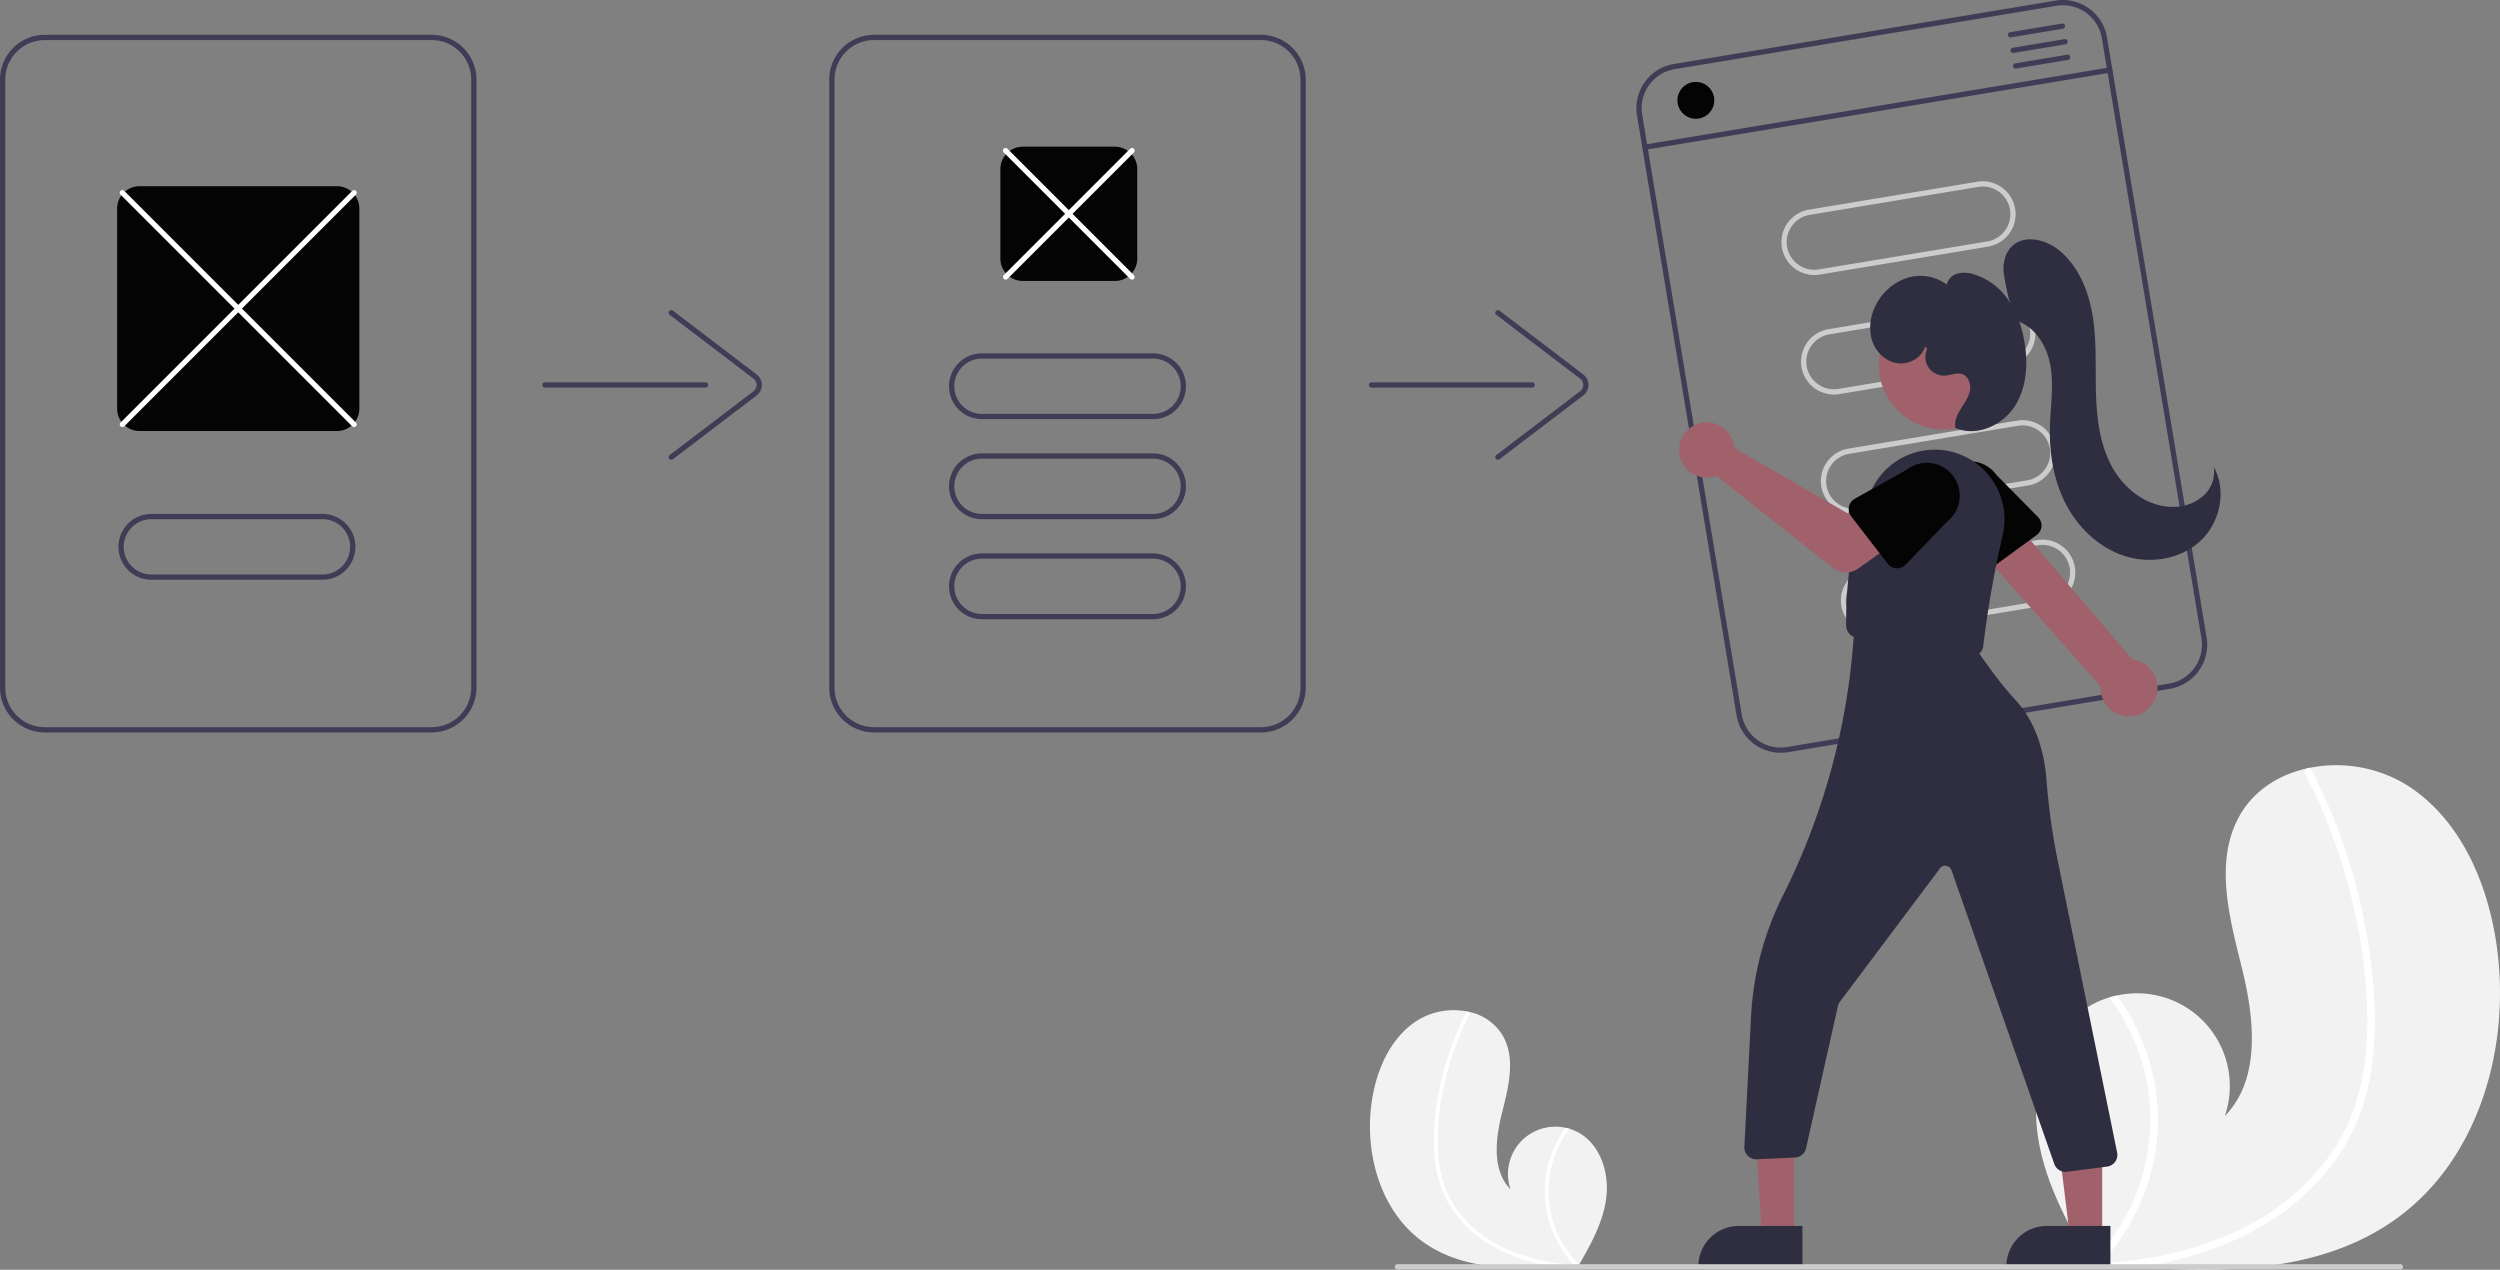 <svg data-name="Layer 1" xmlns="http://www.w3.org/2000/svg" width="949.651" height="482.323" viewBox="0 0 949.651 482.323"><rect x="0" y="0" width="949.651" height="482.323" fill="#808080" stroke="none"/><path d="M910.323 462.903c-27.641 19.913-63.462 20.913-98.087 18.467a717.75 717.75 0 01-14.392-1.173c-.029-.008-.067-.005-.096-.013a19.363 19.363 0 00-.676-.056l-2.936-.276.23.438.72 1.36c-.259-.455-.518-.9-.777-1.356-.076-.136-.161-.272-.237-.41-8.97-15.608-17.866-31.79-20.136-49.615-2.345-18.5 4.247-39.448 20.53-48.541a32.856 32.856 0 016.741-2.824 35.499 35.499 0 012.96-.748 35.217 35.217 0 0140.954 45.78c13.805-14.155 11.23-37.119 6.468-56.31-4.771-19.192-10.547-40.547-.843-57.784 5.394-9.595 14.88-15.548 25.526-17.946.327-.07.653-.14.98-.202a51.397 51.397 0 0136.926 6.47c20.356 12.828 30.81 37.149 34.204 60.973 5.467 38.338-6.632 81.125-38.059 103.766z" fill="#f2f2f2"/><path d="M901.399 401.446a87.37 87.37 0 01-6.03 24.621 75.866 75.866 0 01-11.78 19.24c-9.934 11.951-23.07 20.936-37.337 26.923a139.897 139.897 0 01-34.016 9.14 717.75 717.75 0 01-14.392-1.173c-.029-.008-.067-.005-.096-.013a19.363 19.363 0 00-.676-.056l-2.936-.276.23.438.72 1.36c-.259-.455-.518-.9-.777-1.356-.076-.136-.161-.272-.237-.41a77.332 77.332 0 0021.673-67.647 77.995 77.995 0 00-14.538-33.333 35.499 35.499 0 012.96-.748 80.865 80.865 0 017.376 12.217 79.236 79.236 0 016.836 49.293 81.01 81.01 0 01-20.525 40.407c.924-.065 1.856-.14 2.769-.224 17.283-1.464 34.532-5.18 50.209-12.79a90.428 90.428 0 0033.875-27.796c9.495-13.094 13.678-28.844 14.397-44.852.762-17.138-1.462-34.577-5.373-51.243a215.082 215.082 0 00-18.073-49.23 1.546 1.546 0 01.614-2.042 1.315 1.315 0 01.98-.202 1.145 1.145 0 01.756.648 235.262 235.262 0 012.891 5.81 217.523 217.523 0 0117.028 51.075c3.436 17.04 5.27 34.866 3.472 52.22z" fill="#fff"/><path d="M540.482 471.702c14.12 10.172 32.418 10.683 50.105 9.433a366.65 366.65 0 007.351-.6c.015-.003.034-.002.05-.005.116-.011.233-.023.345-.03l1.5-.14-.118.224-.368.695c.132-.233.265-.46.397-.693.039-.07.083-.14.121-.21 4.582-7.973 9.127-16.24 10.286-25.344 1.198-9.45-2.17-20.151-10.487-24.796a16.784 16.784 0 00-3.444-1.442 18.257 18.257 0 00-1.511-.383 17.99 17.99 0 00-20.92 23.386c-7.053-7.23-5.737-18.961-3.305-28.765 2.437-9.803 5.388-20.712.43-29.517a19.465 19.465 0 00-13.038-9.167 17.922 17.922 0 00-.501-.103 26.254 26.254 0 00-18.862 3.305c-10.398 6.553-15.74 18.976-17.472 31.146-2.793 19.584 3.387 41.44 19.44 53.006z" fill="#f2f2f2"/><path d="M545.04 440.309a44.631 44.631 0 003.08 12.577 38.754 38.754 0 006.018 9.828 49.653 49.653 0 0019.072 13.752 71.462 71.462 0 0017.377 4.67 366.65 366.65 0 007.351-.6c.015-.004.034-.003.05-.006.116-.011.233-.023.345-.03l1.5-.14-.118.224-.368.695c.132-.233.265-.46.397-.693.039-.07.083-.14.121-.21a39.503 39.503 0 01-11.07-34.555 39.841 39.841 0 017.425-17.027 18.257 18.257 0 00-1.511-.383 41.308 41.308 0 00-3.768 6.241 40.475 40.475 0 00-3.492 25.18 41.381 41.381 0 0010.484 20.64 69.186 69.186 0 01-1.414-.114 72.56 72.56 0 01-25.648-6.533 46.192 46.192 0 01-17.304-14.199c-4.85-6.689-6.987-14.734-7.354-22.911a96.69 96.69 0 012.744-26.176 109.868 109.868 0 019.232-25.148.79.79 0 00-.313-1.043.672.672 0 00-.501-.103.585.585 0 00-.386.331c-.505.985-1 1.97-1.477 2.968a111.115 111.115 0 00-8.698 26.09 89.455 89.455 0 00-1.774 26.675z" fill="#fff"/><path d="M164 13.223H17a17.024 17.024 0 00-17 17v231a17.024 17.024 0 0017 17h147a17.024 17.024 0 0017-17v-231a17.024 17.024 0 00-17-17zm15 248a15.018 15.018 0 01-15 15H17a15.018 15.018 0 01-15-15v-231a15.018 15.018 0 0115-15h147a15.018 15.018 0 0115 15zm300 17H332a17.02 17.02 0 01-17-17v-231a17.02 17.02 0 0117-17h147a17.02 17.02 0 0117 17v231a17.02 17.02 0 01-17 17zm-147-263a15.017 15.017 0 00-15 15v231a15.017 15.017 0 0015 15h147a15.017 15.017 0 0015-15v-231a15.017 15.017 0 00-15-15zm-64 132h-61a1 1 0 010-2h61a1 1 0 010 2z" fill="#3f3d56"/><path d="M255 174.649a1 1 0 01-.606-1.796l31.824-24.244a3 3 0 000-4.772l-31.824-24.244a1 1 0 011.212-1.591l31.823 24.244a5 5 0 010 7.954l-31.823 24.244a.994.994 0 01-.605.205zm327-27.426h-61a1 1 0 010-2h61a1 1 0 010 2z" fill="#3f3d56"/><path d="M569 174.649a1 1 0 01-.606-1.796l31.823-24.244a3 3 0 000-4.772l-31.823-24.244a1 1 0 011.212-1.591l31.823 24.244a5 5 0 010 7.954l-31.823 24.244a.994.994 0 01-.605.205z" fill="#3f3d56"/><path d="M423.5 106.723h-35a8.51 8.51 0 01-8.5-8.5v-34a8.51 8.51 0 018.5-8.5h35a8.51 8.51 0 018.5 8.5v34a8.51 8.51 0 01-8.5 8.5z" fill="#040404"/><path d="M430 106.223a.996.996 0 01-.707-.293l-48-48a1 1 0 111.414-1.414l48 48a1 1 0 01-.707 1.707z" fill="#fff"/><path d="M382 106.223a1 1 0 01-.707-1.707l48-48a1 1 0 111.414 1.414l-48 48a.996.996 0 01-.707.293z" fill="#fff"/><path d="M438 159.223h-65a12.5 12.5 0 010-25h65a12.5 12.5 0 010 25zm-65-23a10.5 10.5 0 000 21h65a10.5 10.5 0 000-21zm65 61h-65a12.5 12.5 0 010-25h65a12.5 12.5 0 010 25zm-65-23a10.5 10.5 0 000 21h65a10.5 10.5 0 000-21zm65 61h-65a12.5 12.5 0 010-25h65a12.5 12.5 0 010 25zm-65-23a10.5 10.5 0 000 21h65a10.5 10.5 0 000-21zM780.831.23L635.815 24.3a17.024 17.024 0 00-13.987 19.554l37.82 227.882a17.024 17.024 0 0019.555 13.988l145.016-24.068a17.024 17.024 0 0013.987-19.554l-37.82-227.883A17.024 17.024 0 00780.83.231zm55.402 242.198a15.018 15.018 0 01-12.341 17.254L678.875 283.75a15.018 15.018 0 01-17.253-12.342L623.8 43.525a15.018 15.018 0 0112.342-17.253L781.159 2.204a15.018 15.018 0 0117.253 12.341z" fill="#3f3d56"/><path d="M755.286 93.674l-64.123 10.642a12.5 12.5 0 01-4.093-24.662l64.123-10.642a12.5 12.5 0 014.093 24.662zm-67.889-12.047a10.5 10.5 0 003.439 20.716l64.122-10.642a10.5 10.5 0 00-3.438-20.716zm75.42 57.426l-64.123 10.643a12.5 12.5 0 11-4.093-24.663l64.123-10.642a12.5 12.5 0 014.093 24.662zm-67.888-12.047a10.5 10.5 0 003.438 20.717l64.123-10.643a10.5 10.5 0 00-3.438-20.716zm75.42 57.427l-64.123 10.642a12.5 12.5 0 11-4.093-24.663l64.123-10.642a12.5 12.5 0 014.093 24.663zm-67.889-12.048a10.5 10.5 0 103.438 20.717l64.123-10.642a10.5 10.5 0 10-3.438-20.717zm75.42 57.427l-64.123 10.642a12.5 12.5 0 01-4.093-24.662l64.123-10.643a12.5 12.5 0 014.093 24.663zm-67.888-12.047a10.5 10.5 0 103.438 20.716l64.123-10.642a10.5 10.5 0 00-3.439-20.717z" fill="#ccc"/><path d="M801.592 27.595L625.007 56.902a1 1 0 11-.327-1.973l176.584-29.307a1 1 0 11.328 1.973z" fill="#3f3d56"/><circle cx="644.19" cy="38.114" r="7" fill="#040404"/><path d="M783.619 10.919l-19.73 3.274a1 1 0 01-.328-1.973l19.73-3.274a1 1 0 01.328 1.973zm.982 5.919l-19.73 3.274a1 1 0 01-.327-1.973l19.73-3.274a1 1 0 01.327 1.973zm.983 5.919l-19.73 3.274a1 1 0 11-.328-1.973l19.73-3.274a1 1 0 11.328 1.973z" fill="#3f3d56"/><path d="M128 163.723H53a8.51 8.51 0 01-8.5-8.5v-76a8.51 8.51 0 018.5-8.5h75a8.51 8.51 0 018.5 8.5v76a8.51 8.51 0 01-8.5 8.5z" fill="#040404"/><path d="M122.5 220.223h-65a12.5 12.5 0 110-25h65a12.5 12.5 0 110 25zm-65-23a10.5 10.5 0 100 21h65a10.5 10.5 0 100-21z" fill="#3f3d56"/><path d="M134.5 162.223a.997.997 0 01-.707-.293l-88-88a1 1 0 111.414-1.414l88 88a1 1 0 01-.707 1.707z" fill="#fff"/><path d="M46.5 162.223a1 1 0 01-.707-1.707l88-88a1 1 0 111.414 1.414l-88 88a.997.997 0 01-.707.293z" fill="#fff"/><path d="M819.054 264.413a10.743 10.743 0 00-8.95-13.83L758.77 190.6l-11.973 12.571 51.131 57.514a10.8 10.8 0 0021.125 3.728z" fill="#a0616a"/><path d="M773.64 203.237l-18.348 13.41a4.5 4.5 0 01-6.639-1.538l-10.544-20.056a12.497 12.497 0 0120.223-14.69l15.859 16.082a4.5 4.5 0 01-.55 6.792z" fill="#040404"/><circle cx="738.233" cy="138.601" r="24.561" fill="#a0616a"/><path d="M748.902 249.41a4.56 4.56 0 01-.76-.064l-43.096-7.254a4.492 4.492 0 01-3.752-4.367c-.132-9.86.606-34.748 10.265-52.876a26.49 26.49 0 0149.197 18.385 392.997 392.997 0 00-7.402 42.21 4.497 4.497 0 01-4.452 3.965z" fill="#2f2e41"/><path d="M658.548 168.538a10.526 10.526 0 01.24 1.64l42.957 24.782 10.441-6.01 11.132 14.571-17.45 12.438a8 8 0 01-9.599-.234l-44.296-34.946a10.497 10.497 0 116.575-12.241z" fill="#a0616a"/><path d="M702.335 192.483a4.495 4.495 0 012.212-3.025l19.713-11.023a12.497 12.497 0 0115.326 19.744l-15.717 16.322a4.5 4.5 0 01-6.804-.373l-13.884-17.994a4.495 4.495 0 01-.846-3.651z" fill="#040404"/><path fill="#a0616a" d="M681.537 469.689h-12.26l-2.886-47.135 15.148-.153-.002 47.288z"/><path d="M684.663 481.573l-39.53-.001v-.5a15.386 15.386 0 0115.386-15.387h.001l24.144.001z" fill="#2f2e41"/><path fill="#a0616a" d="M798.537 469.689h-12.26l-5.832-47.288h18.094l-.002 47.288z"/><path d="M801.663 481.573l-39.53-.001v-.5a15.386 15.386 0 0115.386-15.387h.001l24.144.001zm-17.064-36.406a4.523 4.523 0 01-4.253-3.014l-39.07-111.627a2.5 2.5 0 00-4.36-.673l-38.11 50.813a3.535 3.535 0 00-.615 1.335l-12.144 54.18a4.508 4.508 0 01-4.187 3.51l-14.545.662a4.448 4.448 0 01-3.395-1.323 4.506 4.506 0 01-1.303-3.402l2.536-49.452a115.4 115.4 0 0112.103-45.972 259.338 259.338 0 0027.135-102.178l.031-.553 44.752 7.12 6.718 9.302a128.631 128.631 0 009.725 12.015c8.556 9.277 11.124 21.683 11.772 30.456a253.547 253.547 0 004.57 32.09l22.194 109.06a4.5 4.5 0 01-3.763 5.63l-15.215 1.984a4.418 4.418 0 01-.576.037zM765.39 121.554a108.931 108.931 0 01-4.304-18.146c-.287-3.586.631-7.445 3.243-9.92 4.888-4.63 13.193-2.425 18.305 1.958 7.388 6.334 11.072 16.069 12.465 25.7s.78 19.425 1.115 29.15 1.726 19.727 6.684 28.1 14.16 14.801 23.865 14.089a16.795 16.795 0 0010.514-4.456 12.19 12.19 0 003.661-10.586c4.96 8.883 2.446 20.921-4.953 27.904s-18.78 8.956-28.507 5.975-17.733-10.457-22.515-19.436-6.534-19.354-6.28-29.524c.195-7.81 1.523-15.684.203-23.385s-6.14-15.519-13.738-17.332z" fill="#2f2e41"/><path d="M731.264 131.678c-1.296 4.328-6.251 6.997-10.71 6.265s-8.124-4.404-9.478-8.714a17.938 17.938 0 011.401-13.15 20.478 20.478 0 0111.718-10.437 16.814 16.814 0 0115.289 2.443 5.623 5.623 0 013.929-4.11 10.745 10.745 0 015.897.088 24.296 24.296 0 0113.522 9.837 39.536 39.536 0 016.129 15.798c1.508 8.468.952 17.722-3.804 24.89s-14.487 11.4-22.381 7.982c-.493-2.516.673-5.05 2.023-7.23s2.948-4.305 3.466-6.817-.476-5.583-2.905-6.404c-2.072-.7-4.281.435-6.464.572a7.084 7.084 0 01-6.796-10.208z" fill="#2f2e41"/><path d="M911.815 482.223h-381a1 1 0 010-2h381a1 1 0 010 2z" fill="#ccc"/></svg>